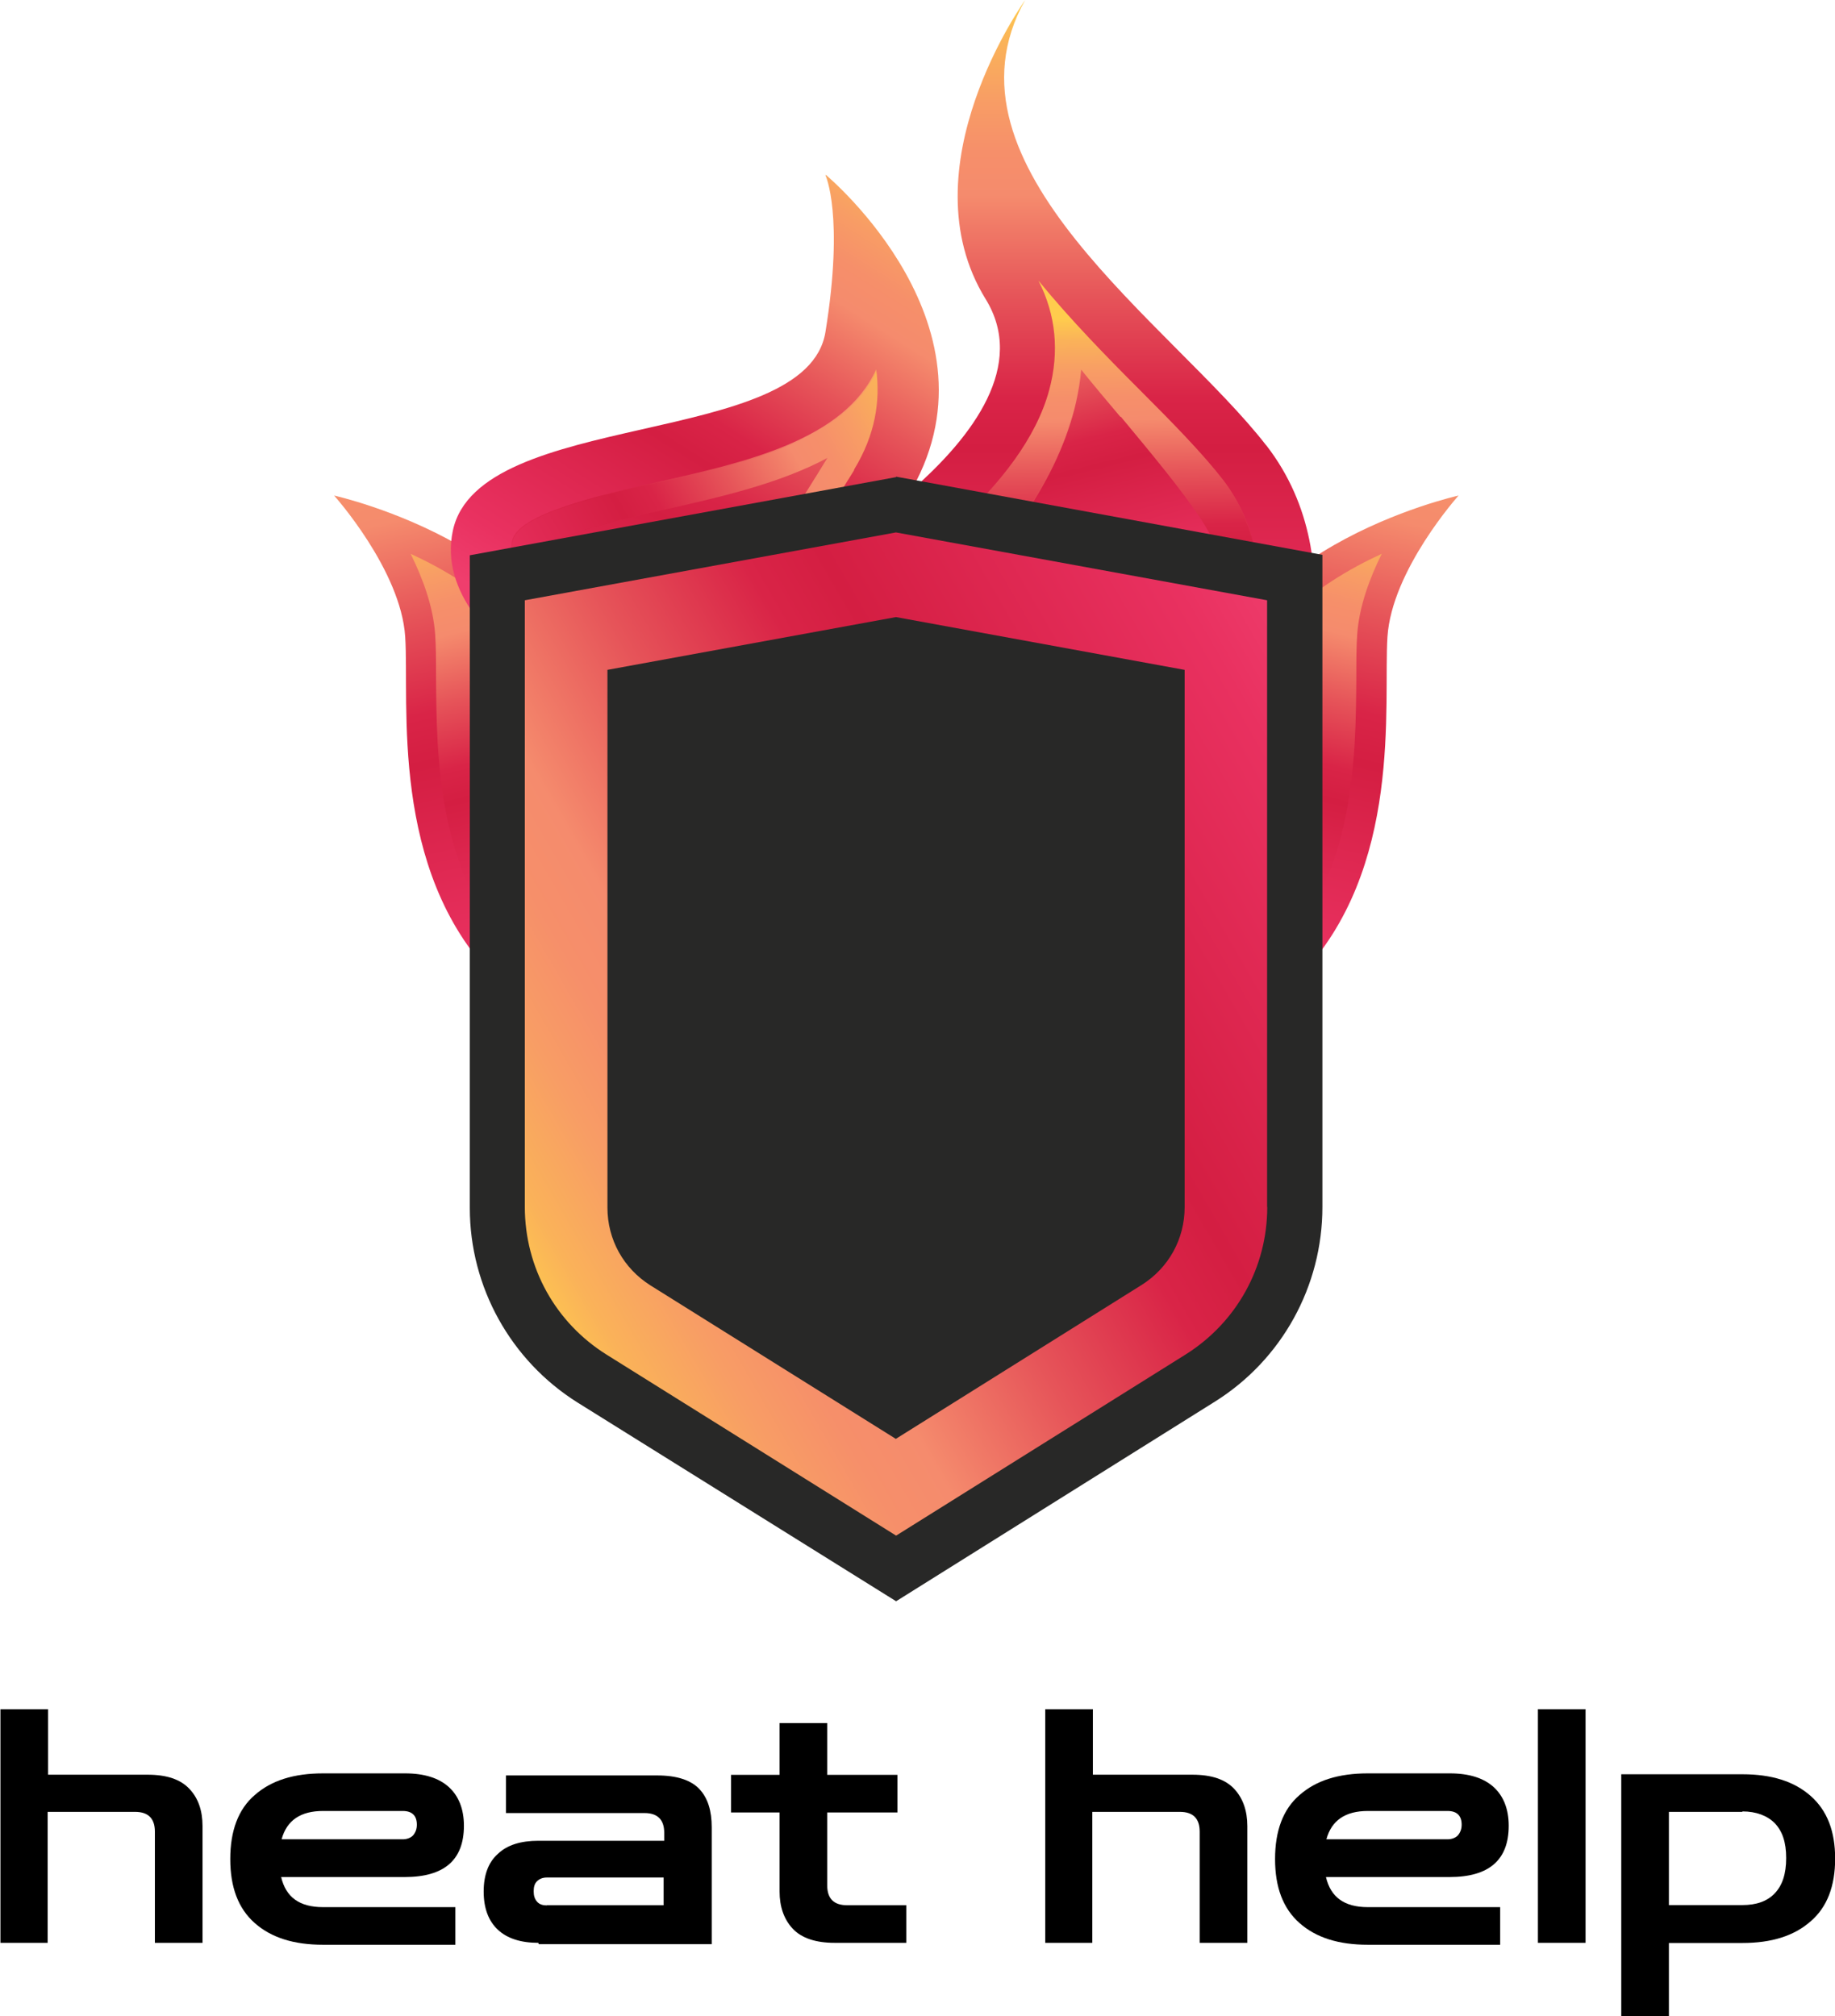 <?xml version="1.0" encoding="UTF-8"?>
<svg id="Layer_1" data-name="Layer 1" xmlns="http://www.w3.org/2000/svg" xmlns:xlink="http://www.w3.org/1999/xlink" viewBox="0 0 124.4 136.71">
  <defs>
    <style>
      .cls-1 {
        fill: url(#linear-gradient);
      }

      .cls-2 {
        fill: #282827;
      }

      .cls-3 {
        fill: url(#linear-gradient-8);
      }

      .cls-4 {
        fill: url(#linear-gradient-9);
      }

      .cls-5 {
        fill: url(#linear-gradient-3);
      }

      .cls-6 {
        fill: url(#linear-gradient-4);
      }

      .cls-7 {
        fill: url(#linear-gradient-2);
      }

      .cls-8 {
        fill: url(#linear-gradient-6);
      }

      .cls-9 {
        fill: url(#linear-gradient-7);
      }

      .cls-10 {
        fill: url(#linear-gradient-5);
      }

      .cls-11 {
        fill: url(#linear-gradient-14);
      }

      .cls-12 {
        fill: url(#linear-gradient-15);
      }

      .cls-13 {
        fill: url(#linear-gradient-13);
      }

      .cls-14 {
        fill: url(#linear-gradient-12);
      }

      .cls-15 {
        fill: url(#linear-gradient-10);
      }

      .cls-16 {
        fill: url(#linear-gradient-11);
      }
    </style>
    <linearGradient id="linear-gradient" x1="30.62" y1="104.05" x2="66.51" y2="124.61" gradientTransform="translate(0 152.55) scale(1 -1)" gradientUnits="userSpaceOnUse">
      <stop offset="0" stop-color="#ef3e6d"/>
      <stop offset=".1" stop-color="#e93160"/>
      <stop offset=".38" stop-color="#d41e42"/>
      <stop offset=".45" stop-color="#d92447"/>
      <stop offset=".59" stop-color="#e65459"/>
      <stop offset=".73" stop-color="#f58b6d"/>
      <stop offset=".79" stop-color="#f68f6a"/>
      <stop offset=".86" stop-color="#f89d65"/>
      <stop offset=".94" stop-color="#fab259"/>
      <stop offset="1" stop-color="#ffcc4d"/>
    </linearGradient>
    <linearGradient id="linear-gradient-2" x1="33.88" y1="105.85" x2="63.89" y2="123.03" xlink:href="#linear-gradient"/>
    <linearGradient id="linear-gradient-3" x1="75.42" y1="101.62" x2="74.78" y2="133.2" xlink:href="#linear-gradient"/>
    <linearGradient id="linear-gradient-4" x1="75.36" y1="105.26" x2="74.82" y2="131.03" xlink:href="#linear-gradient"/>
    <linearGradient id="linear-gradient-5" x1="37.57" y1="84.19" x2="26.87" y2="130.46" xlink:href="#linear-gradient"/>
    <linearGradient id="linear-gradient-6" x1="37.39" y1="87.34" x2="29.51" y2="118.19" xlink:href="#linear-gradient"/>
    <linearGradient id="linear-gradient-7" x1="-1875.1" y1="84.19" x2="-1885.79" y2="130.46" gradientTransform="translate(-1791.13 152.55) rotate(-180)" xlink:href="#linear-gradient"/>
    <linearGradient id="linear-gradient-8" x1="-1875.24" y1="87.35" x2="-1883.13" y2="118.2" gradientTransform="translate(-1791.13 152.55) rotate(-180)" xlink:href="#linear-gradient"/>
    <linearGradient id="linear-gradient-9" x1="42.44" y1="106.21" x2="64.05" y2="140.51" xlink:href="#linear-gradient"/>
    <linearGradient id="linear-gradient-10" x1="37.57" y1="103.12" x2="58.71" y2="139.78" xlink:href="#linear-gradient"/>
    <linearGradient id="linear-gradient-11" x1="51.4" y1="111.65" x2="87.89" y2="111.65" gradientTransform="translate(0 152.55) scale(1 -1)" gradientUnits="userSpaceOnUse">
      <stop offset="0" stop-color="#ef4137"/>
      <stop offset=".32" stop-color="#f15b2a"/>
      <stop offset="1" stop-color="#eb2127"/>
    </linearGradient>
    <linearGradient id="linear-gradient-12" x1="68.16" x2="82.24" xlink:href="#linear-gradient-11"/>
    <linearGradient id="linear-gradient-13" x1="70.89" y1="103.51" x2="70.89" y2="152.55" xlink:href="#linear-gradient"/>
    <linearGradient id="linear-gradient-14" x1="77.4" y1="110.82" x2="70.82" y2="137.77" xlink:href="#linear-gradient"/>
    <linearGradient id="linear-gradient-15" x1="91.9" y1="105.54" x2="31.46" y2="70.64" xlink:href="#linear-gradient"/>
  </defs>
  <g>
    <path class="cls-1" d="m48.68,51.06c-.67,0-1.28-.22-1.79-.67l-1.12-.99c-.61-.32-15.26-5.84-13.7-13.32.7-3.32,5.2-4.57,11.97-6.1,5.3-1.21,11.27-2.55,12.87-6.1.45-.99,1.44-1.63,2.49-1.63h.42c1.21.19,2.17,1.15,2.33,2.36.38,3.03-.26,5.91-1.88,8.59-.89,1.44-1.72,2.81-2.55,4.09-2.91,4.6-5.27,8.37-6.42,11.81-.29.86-.99,1.53-1.88,1.79-.22.06-.48.1-.73.1v.06Zm-7.73-12.71c1.28,1.02,3.23,2.27,5.46,3.26.93-1.76,1.98-3.54,3.13-5.36-1.31.32-2.59.61-3.8.89-2.14.48-3.7.89-4.79,1.18v.03Z"/>
    <path class="cls-7" d="m44.66,32.7c-4.02.93-9.52,2.17-9.9,3.99-.83,3.9,7.57,8.43,11.53,9.9.48.19.93.45,1.28.77l1.12.99c1.25-3.74,3.77-7.76,6.58-12.17.86-1.34,1.76-2.78,2.68-4.28,1.44-2.33,1.79-4.66,1.5-6.8-2.17,4.79-8.81,6.29-14.78,7.63v-.03Zm8.84,2.52c-2.2,3.48-4.28,6.8-5.72,9.96-.22-.13-.48-.22-.73-.32-4.85-1.82-10.44-5.65-10.28-7.7.99-.96,6.16-2.14,8.4-2.65,3.74-.83,7.76-1.76,10.95-3.48-.89,1.47-1.79,2.87-2.62,4.18Z"/>
    <path class="cls-5" d="m85.18,45.85c-.54,0-1.05-.16-1.5-.45l-1.72-1.12c-.73-.48-1.18-1.28-1.25-2.14,0-.16,0-.35-.03-.51-.42.22-.89.35-1.37.35-.51,0-1.05-.16-1.5-.45l-5.52-3.64s-7.28.22-7.31.22c-1.12,0-2.11-.67-2.55-1.69-.45-1.05-.16-2.27.67-3.07,2.91-2.71,4.73-5.3,5.36-7.7.51-1.92.35-3.74-.51-5.43-.64-1.25-.26-2.78.93-3.58.45-.29.99-.45,1.5-.45.8,0,1.6.35,2.14,1.02,2.11,2.59,4.53,5.05,6.71,7.22,2.24,2.24,4.34,4.37,5.84,6.32,2.59,3.35,3.54,7.73,2.81,12.71-.13.93-.73,1.72-1.6,2.11-.35.16-.73.22-1.12.22l.03.03Zm-11.05-13.67c.57.16,1.15.42,1.66.8l1.5,1.15c-.8-1.02-1.69-2.08-2.62-3.19-.16.42-.32.83-.51,1.25h-.03Z"/>
    <path class="cls-6" d="m77.29,26.44c-2.24-2.24-4.69-4.73-6.9-7.44,1.18,2.3,1.44,4.82.73,7.41-.89,3.32-3.38,6.39-6.16,8.97l8.08-.26,6.26,4.12-5.24-4.09c-.32-.22-.67-.35-1.02-.35l-3.64.13c1.76-2.59,2.94-5.14,3.51-7.7.16-.73.29-1.47.35-2.2.89,1.12,1.82,2.2,2.65,3.19,2.14,2.55,4.15,4.95,5.46,6.99,1.37,2.11,1.88,4.5,2.04,6.74l1.72,1.12c.45-3.07.35-7.22-2.27-10.6-1.4-1.82-3.45-3.86-5.62-6.07l.03.03Z"/>
    <path class="cls-10" d="m39.77,49.37c-.26-12.04-17.12-15.77-17.12-15.77,0,0,4.53,5.05,4.82,9.58s-1.09,15.77,6.03,23.09c7.12,7.28,7.57,19.45,7.57,19.45,0,0-1.05-24.27-1.28-36.31l-.03-.03Z"/>
    <path class="cls-8" d="m38.34,69.23c-.93-1.56-2.04-3.07-3.38-4.44-5.33-5.49-5.36-13.54-5.4-18.87,0-1.12,0-2.11-.06-2.91-.13-1.88-.83-3.77-1.66-5.46,4.37,2.01,9.74,5.75,9.87,11.81.1,5.27.35,12.93.64,19.83v.03Z"/>
    <path class="cls-9" d="m81.76,49.37c.26-12.04,17.12-15.77,17.12-15.77,0,0-4.53,5.05-4.82,9.58s1.09,15.77-6.03,23.09c-7.12,7.28-7.57,19.45-7.57,19.45,0,0,1.05-24.27,1.28-36.31l.03-.03Z"/>
    <path class="cls-3" d="m83.17,69.23c.93-1.56,2.04-3.07,3.38-4.44,5.33-5.49,5.36-13.54,5.4-18.87,0-1.12,0-2.11.06-2.91.13-1.88.83-3.77,1.66-5.46-4.37,2.01-9.74,5.75-9.87,11.81-.1,5.27-.35,12.93-.64,19.83v.03Z"/>
    <path class="cls-4" d="m55.96,11.88s1.28,2.71,0,10.63c-1.28,7.92-23.5,5.2-25.26,13.47-1.76,8.27,14.02,14.08,14.02,14.08l9.04,7.82c-4.76-6.13.77-12.8,7.76-24.2,6.99-11.4-5.52-21.81-5.52-21.81h-.03Zm1.95,19.99c-.93,1.5-1.82,2.94-2.68,4.28-2.81,4.44-5.3,8.43-6.58,12.17l-1.12-.99c-.38-.32-.8-.57-1.28-.77-3.96-1.47-12.33-6-11.53-9.9.38-1.82,5.88-3.07,9.9-3.99,5.97-1.34,12.61-2.84,14.78-7.63.29,2.14-.06,4.44-1.5,6.8v.03Z"/>
    <path class="cls-15" d="m36.74,37.17c-.16,2.04,5.43,5.88,10.28,7.7.26.1.48.19.73.32,1.44-3.16,3.54-6.48,5.72-9.96.83-1.31,1.72-2.71,2.62-4.18-3.19,1.72-7.22,2.65-10.95,3.48-2.24.51-7.44,1.69-8.4,2.65Z"/>
    <path class="cls-16" d="m82.24,42.53c0-.19-.03-.35-.03-.54l-4.15-2.71s4.18,3.26,4.18,3.26Z"/>
    <path class="cls-14" d="m82.24,42.53c0-.19-.03-.35-.03-.54l-4.15-2.71s4.18,3.26,4.18,3.26Z"/>
    <g>
      <path class="cls-13" d="m85.85,30.21c-6.32-8.17-22.67-18.94-16.35-30.21,0,0-8.17,11.37-2.68,20.28,5.49,8.91-14.18,19.25-14.18,19.25l19.35-.61,15.42,10.12s4.76-10.67-1.56-18.84Zm-.67,12.9l-1.72-1.12c0,.19.03.35.03.54l-4.18-3.26-6.26-4.12-8.08.26c2.78-2.59,5.27-5.65,6.16-8.97.7-2.59.45-5.11-.73-7.41,2.2,2.68,4.66,5.2,6.9,7.44,2.17,2.17,4.21,4.25,5.62,6.07,2.62,3.42,2.75,7.54,2.27,10.6v-.03Z"/>
      <path class="cls-11" d="m75.95,28.26c-.86-1.02-1.76-2.08-2.65-3.19-.06.73-.19,1.47-.35,2.2-.57,2.52-1.76,5.11-3.51,7.7,0,0,3.61-.13,3.64-.13.35,0,.73.13,1.02.35l5.24,4.09,4.15,2.71c-.13-2.24-.67-4.66-2.04-6.74-1.34-2.04-3.35-4.44-5.46-6.99h-.03Z"/>
    </g>
    <path class="cls-12" d="m33.19,39.31l27.49-5.11,26.41,4.5s2.11,44.9.8,47.48-26.34,19.96-26.34,19.96c0,0-26.47-12.74-27.21-19.96-.73-7.22-1.15-46.87-1.15-46.87Z"/>
    <g>
      <path class="cls-2" d="m60.75,32.35l-28.9,5.3v44.26c0,5.36,2.78,10.35,7.31,13.19l21.59,13.47,21.62-13.54c4.53-2.84,7.28-7.82,7.28-13.19v-44.22l-28.9-5.3v.03Zm25.16,49.49c0,4.09-2.08,7.82-5.52,9.99l-19.64,12.29-19.61-12.26c-3.48-2.17-5.56-5.91-5.56-10.03v-41.13l25.16-4.6,25.16,4.6v41.13Z"/>
      <path class="cls-2" d="m41.18,45.41v36.47c0,2.17,1.09,4.12,2.91,5.27l16.64,10.41,16.67-10.44c1.82-1.15,2.91-3.1,2.91-5.27v-36.43l-19.57-3.58-19.57,3.58h.03Z"/>
    </g>
  </g>
  <g>
    <path d="m.03,131.73v-15.84h3.23v4.44h6.74c1.31,0,2.24.32,2.84.96.61.64.89,1.5.89,2.52v7.92h-3.23v-7.54c0-.89-.45-1.34-1.34-1.34H3.23v8.88H0h.03Z"/>
    <path d="m21.9,131.86c-1.98,0-3.51-.48-4.63-1.47-1.12-.99-1.66-2.43-1.66-4.34s.54-3.38,1.66-4.34c1.12-.99,2.65-1.47,4.63-1.47h5.56c1.31,0,2.3.32,2.97.93s1.02,1.5,1.02,2.62c0,2.33-1.34,3.48-4.02,3.48h-8.37c.32,1.37,1.25,2.04,2.84,2.04h8.97v2.55s-8.97,0-8.97,0Zm0-9.07c-1.53,0-2.46.64-2.81,1.92h8.21c.29,0,.54-.1.7-.26.16-.19.26-.42.26-.73,0-.61-.32-.93-.96-.93,0,0-5.4,0-5.4,0Z"/>
    <path d="m36.5,131.73c-1.18,0-2.11-.29-2.75-.89s-.96-1.47-.96-2.59.32-1.98.96-2.55c.64-.61,1.56-.89,2.75-.89h8.53v-.54c0-.89-.45-1.34-1.34-1.34h-9.39v-2.55h10.25c1.34,0,2.3.32,2.87.93.57.61.83,1.47.83,2.59v7.92h-11.72l-.03-.06Zm.57-2.55h7.92v-1.88h-7.92c-.29,0-.51.1-.67.26s-.22.38-.22.67.06.51.22.7.38.26.67.26Z"/>
    <path d="m56.58,131.73c-1.28,0-2.24-.32-2.84-.96s-.89-1.5-.89-2.52v-5.36h-3.29v-2.55h3.29v-3.51h3.23v3.51h4.76v2.55h-4.76v4.95c0,.89.45,1.34,1.34,1.34h4.02v2.55h-4.85Z"/>
    <path d="m70.86,131.73v-15.84h3.23v4.44h6.74c1.31,0,2.24.32,2.84.96s.89,1.5.89,2.52v7.92h-3.23v-7.54c0-.89-.45-1.34-1.34-1.34h-5.94v8.88h-3.23.03Z"/>
    <path d="m92.73,131.86c-1.98,0-3.51-.48-4.63-1.47-1.12-.99-1.66-2.43-1.66-4.34s.54-3.38,1.66-4.34c1.12-.99,2.65-1.47,4.63-1.47h5.56c1.31,0,2.3.32,2.97.93s1.02,1.5,1.02,2.62c0,2.33-1.34,3.48-4.02,3.48h-8.37c.32,1.37,1.25,2.04,2.84,2.04h8.97v2.55h-8.97Zm0-9.07c-1.53,0-2.46.64-2.81,1.92h8.21c.29,0,.54-.1.7-.26.16-.19.26-.42.26-.73,0-.61-.32-.93-.96-.93,0,0-5.4,0-5.4,0Z"/>
    <path d="m104.26,131.73v-15.84h3.23v15.84h-3.23Z"/>
    <path d="m109.91,136.71v-16.41h8.21c1.98,0,3.51.48,4.63,1.47,1.12.99,1.66,2.39,1.66,4.25s-.54,3.29-1.66,4.25c-1.12.99-2.65,1.47-4.63,1.47h-4.98v4.98s-3.23,0-3.23,0Zm8.21-13.86h-4.98v6.32h4.98c.96,0,1.69-.26,2.2-.8s.77-1.31.77-2.39-.26-1.82-.77-2.36c-.51-.51-1.25-.8-2.2-.8v.03Z"/>
  </g>
</svg>